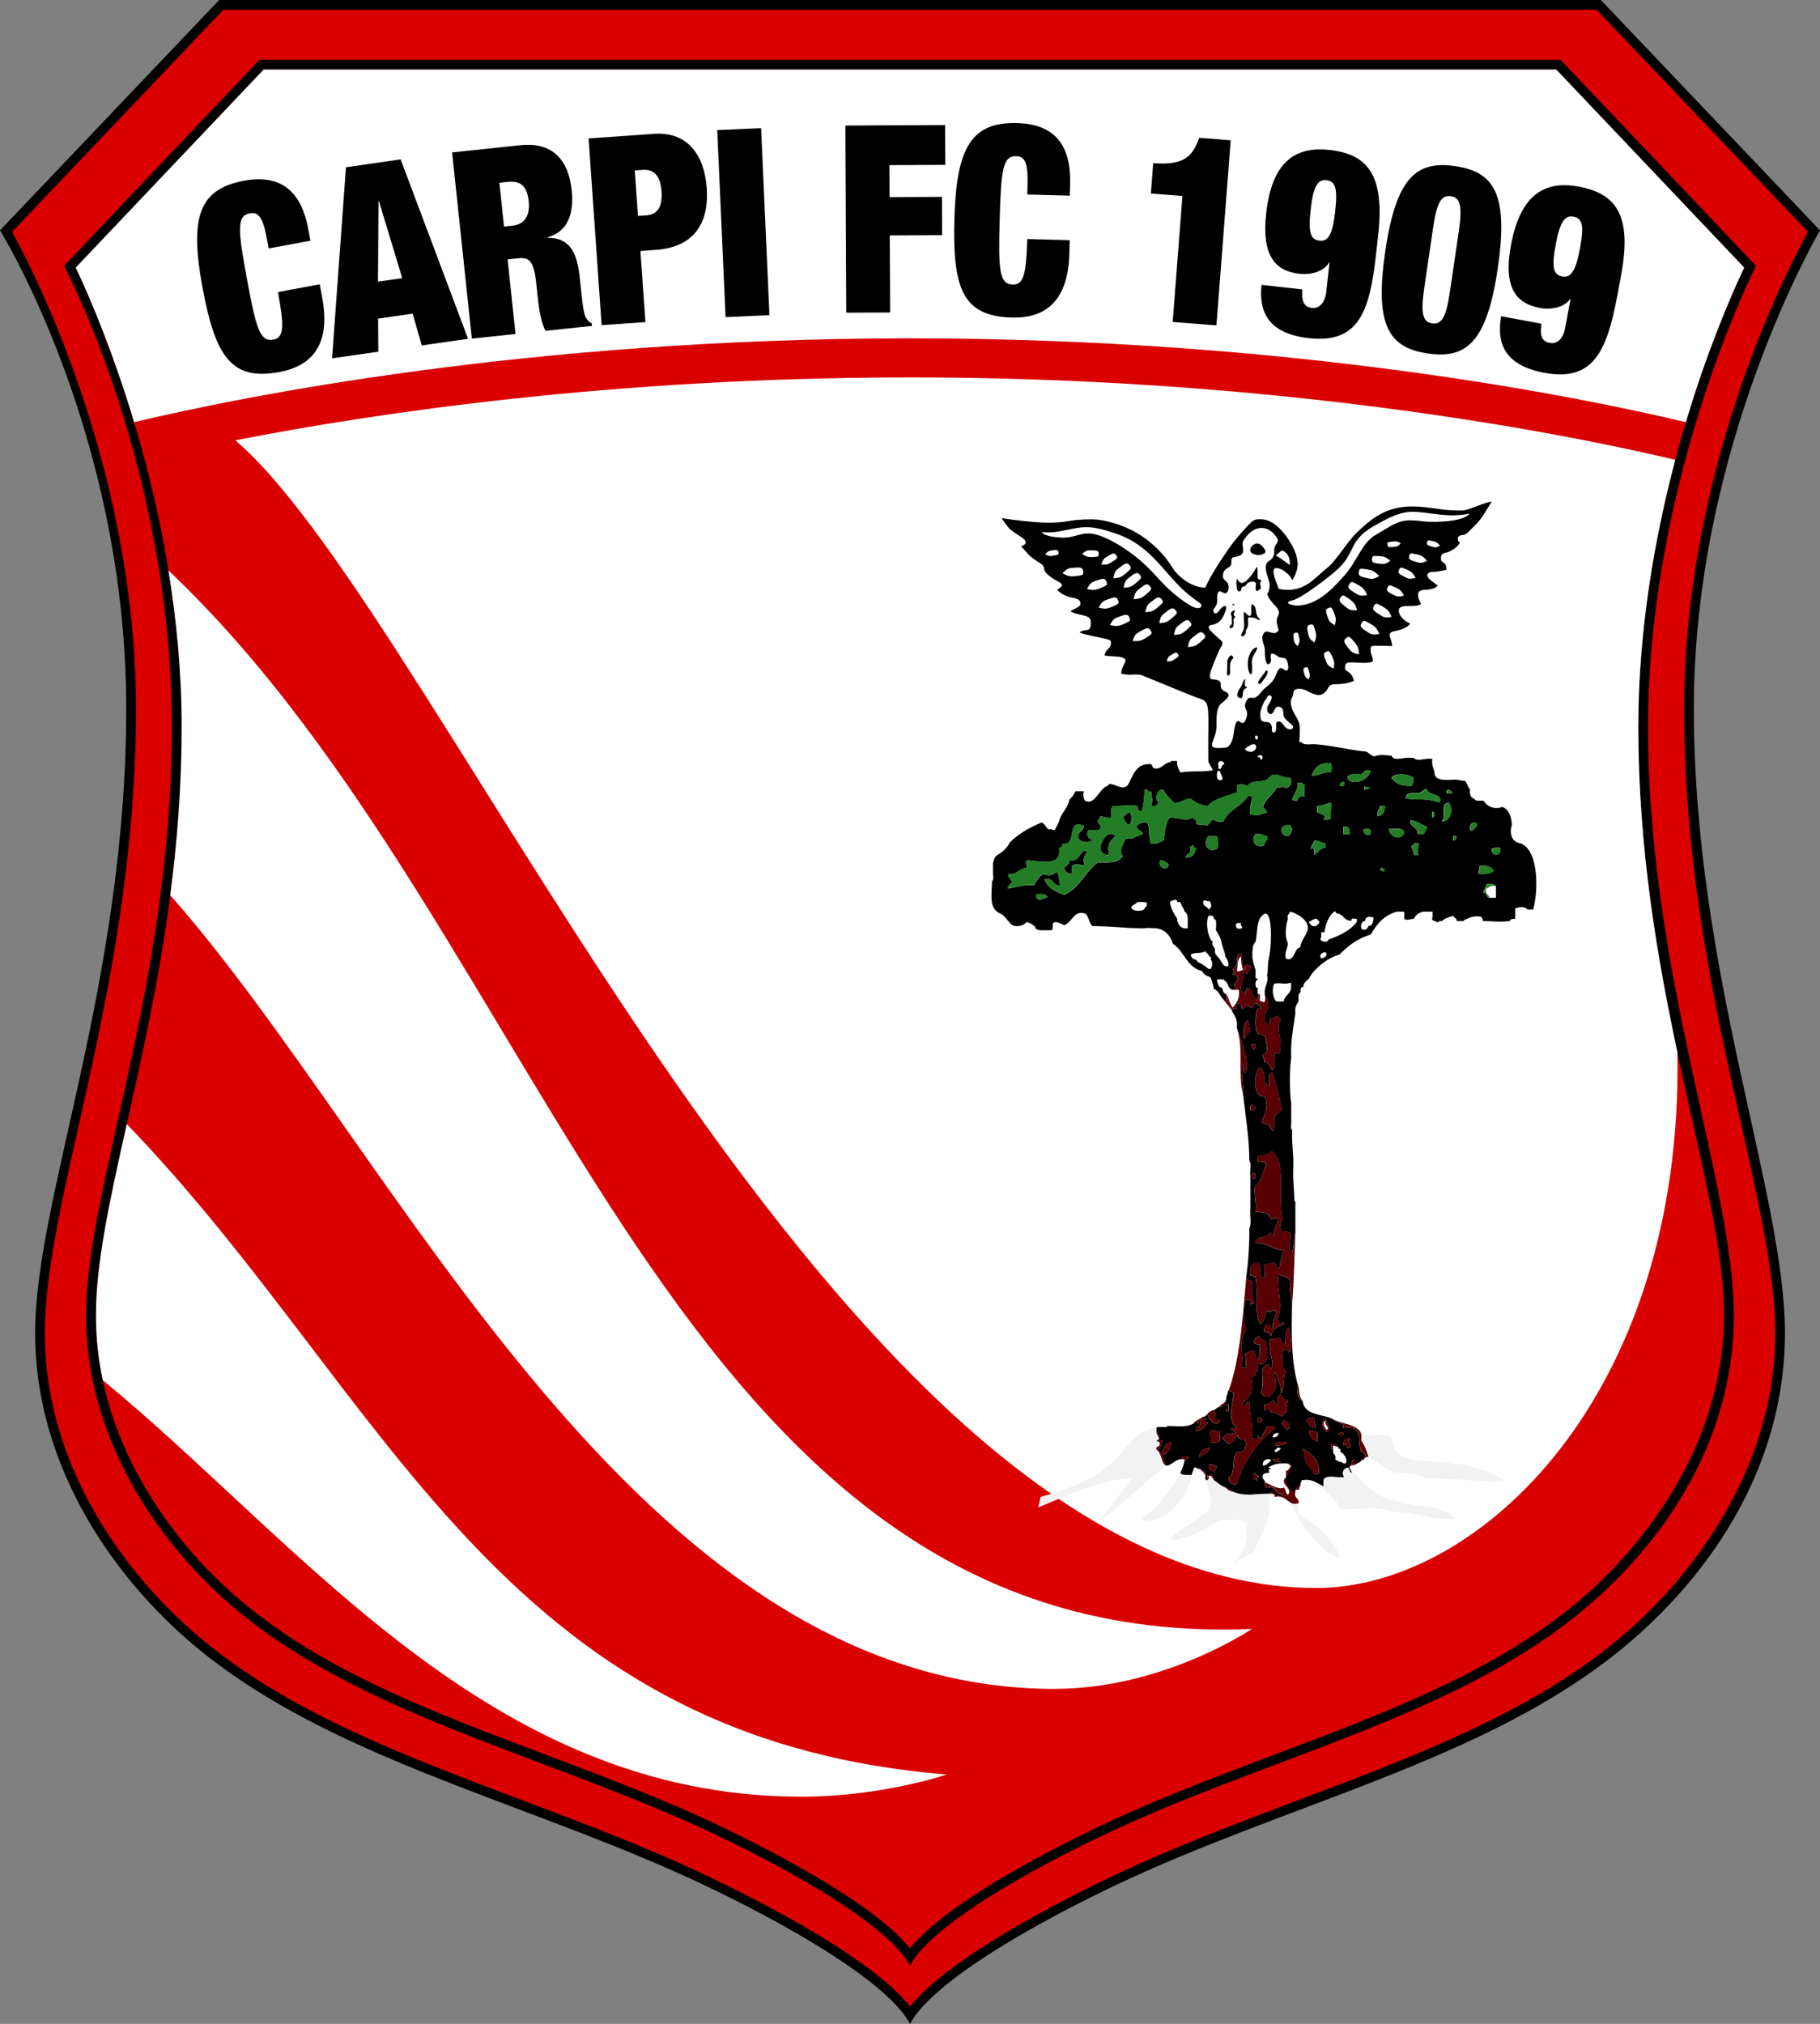 <?xml version="1.0" encoding="UTF-8"?>
<svg id="Layer_2" data-name="Layer 2" xmlns="http://www.w3.org/2000/svg" viewBox="0 0 287.91 320.14">
  <rect x="0" y="0" width="287.91" height="320.14" fill="#808080" stroke="none"/>
  <defs>
    <style>
      .cls-1, .cls-2, .cls-3, .cls-4, .cls-5, .cls-6 {
        stroke-width: 0px;
      }

      .cls-2 {
        fill: #f2f2f2;
      }

      .cls-3 {
        fill: #590004;
      }

      .cls-4 {
        fill: #237d26;
      }

      .cls-5 {
        fill: #da0000;
      }

      .cls-6 {
        fill: #fff;
      }
    </style>
  </defs>
  <g id="Layer_1-2" data-name="Layer 1">
    <g>
      <path class="cls-1" d="m253.24,0l34.67,36.44s-19.96,33.81-19.96,75.6,14.41,76.78,14.41,98.84-12.83,39.57-26.64,50.61c-20.22,16.16-48.59,23.02-74.47,34.52-13.64,6.06-33.32,16.66-37.29,24.12-3.97-7.46-23.65-18.06-37.29-24.12-25.88-11.5-54.25-18.35-74.47-34.52-13.81-11.04-26.64-29.25-26.64-50.61s14.41-55.3,14.41-98.84S0,36.44,0,36.44L34.67,0h218.57"/>
      <path class="cls-5" d="m252.58,1.54H35.33L1.91,36.68c1.47,2.65,5.47,10.26,9.52,21.37,4.6,12.6,10.08,32.19,10.08,54,0,25.6-5.02,47.96-9.05,65.92-2.88,12.83-5.37,23.92-5.37,32.92,0,9.67,2.67,19.23,7.94,28.41,4.51,7.86,10.78,15.12,18.13,21,13.74,10.99,31.11,17.54,49.51,24.48,8.13,3.07,16.54,6.24,24.63,9.84,3.11,1.38,28.91,13.04,36.67,22.77,7.76-9.73,33.56-21.39,36.67-22.77,8.09-3.6,16.5-6.77,24.63-9.84,18.39-6.94,35.76-13.49,49.51-24.48,7.35-5.87,13.62-13.13,18.12-21,5.27-9.18,7.94-18.74,7.94-28.41,0-9-2.49-20.09-5.37-32.92-4.03-17.96-9.05-40.32-9.05-65.92,0-21.81,5.48-41.4,10.07-54,4.05-11.1,8.06-18.72,9.52-21.37L252.58,1.54h0Z"/>
      <path class="cls-1" d="m246.86,9.46l30.92,32.59s-17.07,33.57-17.07,72.92,13.57,72.3,13.57,93.07-12.08,37.26-25.09,47.66c-19.04,15.22-45.76,21.67-70.12,32.5-12.85,5.71-31.38,15.68-35.12,22.71-3.74-7.03-22.27-17-35.12-22.71-24.37-10.83-51.08-17.28-70.13-32.5-13.01-10.4-25.09-27.54-25.09-47.66s13.57-52.08,13.57-93.07S10.13,42.06,10.13,42.06L41.05,9.46h205.81"/>
      <path class="cls-5" d="m246.2,11.01H41.71l-29.73,31.33c1.24,2.59,4.68,10.12,8.15,20.95,3.93,12.25,8.61,31.16,8.61,51.69,0,24.12-4.73,45.17-8.52,62.09-2.71,12.08-5.05,22.51-5.05,30.98,0,9.09,2.51,18.07,7.46,26.7,4.24,7.39,10.13,14.22,17.05,19.75,12.93,10.33,29.28,16.5,46.59,23.04,7.66,2.89,15.58,5.88,23.19,9.26,2.92,1.3,27.08,12.22,34.49,21.38,7.41-9.16,31.57-20.08,34.49-21.38,7.62-3.39,15.54-6.37,23.19-9.26,17.31-6.53,33.66-12.7,46.59-23.04,6.91-5.52,12.8-12.35,17.05-19.75,4.95-8.63,7.46-17.62,7.46-26.7,0-8.47-2.34-18.9-5.05-30.98-3.8-16.92-8.52-37.97-8.52-62.09,0-20.53,4.68-39.44,8.61-51.69,3.47-10.83,6.91-18.35,8.15-20.95l-29.73-31.33h0Z"/>
      <path class="cls-6" d="m149.81,280.69c-71.2-5.73-88.61-60.27-129.75-102.88-2.64,11.76-4.88,21.94-4.88,30.23,0,3.45.36,6.88,1.08,10.28,31.51,25.89,61.05,65.88,110.52,65.88,12.73,0,23.03-3.52,23.03-3.52Z"/>
      <path class="cls-6" d="m166.88,267.14c17.22,0,31.16-9.48,31.16-9.48-92.1,3.94-110.51-109.79-171.39-167.42,1.26,7.71,2.09,16.08,2.09,24.74,0,9.36-.71,18.26-1.81,26.63,35.9,40.56,73.4,125.54,139.94,125.54Z"/>
      <path class="cls-6" d="m236.77,67.15c-22.55-3.72-54.66-7.45-92.82-7.45-46.87,0-84.62,5.62-106.72,9.95,33.08,28.29,95.17,181.54,171,181.54,25.91,0,58.12-30.67,57.12-84.74-3.15-14.83-6.18-32.17-6.18-51.48,0-15.81,2.78-30.65,5.85-42.24-.64-.15-1.31-.31-2.03-.47-6.05-1.39-14.94-3.25-26.21-5.11Z"/>
      <path class="cls-6" d="m266.69,66.78c.37-1.22.73-2.39,1.08-3.5,3.47-10.83,6.91-18.35,8.15-20.95l-29.73-31.33H41.71l-29.73,31.33c1.24,2.59,4.68,10.12,8.15,20.95.36,1.11.72,2.28,1.08,3.5,16.91-4.02,62.31-13.25,122.74-13.26,60.42,0,105.82,9.23,122.74,13.26Z"/>
      <path class="cls-1" d="m42.2,37.67c-.61-3.3-1.35-4.18-2.67-3.93-2.09.39-1.92,2.55-.46,10.42,1.46,7.87,2.07,9.95,4.17,9.56,1.69-.31,1.75-2.01.73-7.52l6.61-1.23.4,2.16c1.51,8.16-2.42,10.91-6.78,11.72-7.67,1.42-10.15-2.54-12.17-13.39-2.07-11.13-.53-15.55,6.55-16.87,6.17-1.14,9.14,2.02,10.19,7.64l.34,1.84-6.61,1.23-.3-1.63Z"/>
      <path class="cls-1" d="m54.73,26.46l8.65-1.25,10.66,28.38-7.32,1.05-1.44-5.03-5.47.79.04,5.23-7.32,1.05,2.2-30.24Zm5.22,5.37h-.07s-.09,12.72-.09,12.72l3.84-.55-3.68-12.17Z"/>
      <path class="cls-1" d="m71.52,24.11l10.8-1.14c5.27-.56,7.62,2.53,8.11,7.07.41,3.92-.69,6.62-3.79,7.49v.08c3.38-.02,4.64,2.22,5.05,6.14l.27,2.52c.16,1.53.37,3.51.77,4.05.22.31.4.62.88.82l.04.41-7.35.78c-.83-1.5-1.13-4.3-1.26-5.54l-.21-1.98c-.35-3.34-1.04-4.14-2.71-3.97l-1.82.19,1.25,11.8-6.91.73-3.12-29.45Zm8.22,11.73l1.37-.15c1.97-.21,2.75-1.71,2.53-3.81-.25-2.39-1.22-3.33-3.3-3.11l-1.34.14.73,6.93Z"/>
      <path class="cls-1" d="m93.1,21.9l10.39-.73c5.29-.37,7.95,3.4,8.31,8.57.42,6.04-2.45,9.4-8.07,9.79l-2.42.17.79,11.25-6.93.48-2.06-29.54Zm7.82,12.26l1.3-.09c1.75-.12,2.6-1.3,2.43-3.79-.17-2.44-1.18-3.53-2.93-3.41l-1.3.09.5,7.2Z"/>
      <path class="cls-1" d="m113.46,20.58l6.94-.31,1.32,29.58-6.94.31-1.32-29.58Z"/>
      <path class="cls-1" d="m133.72,19.86l15.79-.08.03,6.3-8.85.04.03,5.06,8.29-.04.03,6.06-8.29.04.06,12.19-6.94.03-.14-29.61Z"/>
      <path class="cls-1" d="m162.55,29.11c.09-3.36-.44-4.37-1.78-4.41-2.13-.06-2.41,2.09-2.63,10.09-.22,8-.05,10.16,2.07,10.22,1.72.05,2.13-1.6,2.29-7.2l6.72.18-.06,2.2c-.23,8.29-4.65,10.16-9.09,10.04-7.8-.21-9.4-4.61-9.09-15.64.31-11.32,2.74-15.32,9.94-15.12,6.27.17,8.52,3.89,8.36,9.61l-.05,1.87-6.72-.18.04-1.66Z"/>
      <path class="cls-1" d="m185.51,50.93l1.54-19.93-4.99-.39.37-4.8c4.25.29,6.11-.52,7.27-4.01l4.99.39-2.26,29.28-6.92-.54Z"/>
      <path class="cls-1" d="m206.01,45.78c-.07.99,0,1.71.28,2.2.25.44.68.66,1.31.73,1,.11,1.99-.7,2.2-2.51l.52-4.66h-.07c-.74,1.29-2.66,1.99-4.67,1.77-3.75-.42-6.04-2.72-5.28-9.56.88-7.92,4.38-10.66,10.02-10.03,6.01.67,8.76,3.94,7.7,13.46l-.36,3.22c-1,8.99-2.79,13.96-10.62,13.09-6.79-.76-7.87-4.55-7.48-8.43l6.46.72Zm2.74-7.71c1.3.14,2.04-.82,2.46-4.57.42-3.75.05-4.84-1.4-5-1.3-.14-2.04.82-2.46,4.57-.42,3.75-.05,4.84,1.4,5Z"/>
      <path class="cls-1" d="m230.21,26.28c6.13.9,8.45,4.38,6.73,16.12-1.72,11.74-4.95,14.41-11.08,13.51-6.13-.9-8.45-4.38-6.73-16.12,1.72-11.74,4.95-14.41,11.08-13.51Zm-4.91,19.32c-.61,4.14-.18,5.34,1.26,5.55,1.44.21,2.19-.81,2.8-4.96l1.41-9.6c.61-4.14.18-5.34-1.26-5.55-1.44-.21-2.19.81-2.8,4.95l-1.41,9.6Z"/>
      <path class="cls-1" d="m243.85,51.21c-.15.99-.13,1.71.12,2.22.22.46.63.71,1.25.82.99.18,2.04-.55,2.37-2.34l.86-4.61h-.07c-.84,1.22-2.8,1.78-4.79,1.41-3.71-.69-5.83-3.15-4.57-9.92,1.46-7.83,5.15-10.31,10.73-9.27,5.95,1.11,8.45,4.57,6.7,13.99l-.59,3.18c-1.66,8.89-3.81,13.72-11.55,12.28-6.72-1.25-7.51-5.11-6.84-8.95l6.38,1.19Zm3.29-7.49c1.29.24,2.1-.66,2.79-4.37.69-3.71.4-4.82-1.03-5.08-1.28-.24-2.1.66-2.79,4.37-.69,3.71-.4,4.82,1.03,5.09Z"/>
      <path class="cls-1" d="m169.53,138.23v-1.16c.39-.64,1.45-.18,2.15-.17-.62-.94,0-1.51.33-2.31-1.21-.35-1.08,1.83-2.81,1.49-.02.64-.49.84-.83,1.16-.02.73.54.89,1.16.99Z"/>
      <path class="cls-1" d="m178.46,130.46c.66-.07.6-1.51.33-1.98-.58.09-.77.55-1.16.83.3.36.44.88.83,1.16Z"/>
      <g>
        <path class="cls-1" d="m198.82,87.78c.36.04.65.05,1.18-.25.34-.19.16-.5-.05-.8-.26-.37-.63-.74-1.02-.76-.65-.04-1.19.63-1.15,1.11.03.39.51.63,1.04.69Z"/>
        <path class="cls-1" d="m198.47,102.52c-.54.23-1.05,1.42-1.07,2.22-.01.5.03.93.1,1.26.16.74.57.98.57.02,0-.31,0-.7-.02-.84-.13-1,.29-1.55.55-2.02.53-.93.22-.79-.12-.65Z"/>
        <path class="cls-1" d="m197.52,97.66c.73-.01.99.05,1.52.38.35.22.23-.22.08-.3-.33-.17-.47-1.19-.47-1.31-.05-.69-.68-.98-.7-.75-.03.43-.02.88-.01,1.29,0,.27-.04.44-.29.44-.38,0-.9-1.1-.91-.27,0,.44.06,1.28.06,1.6,0,1-.15.95-.4,1.52-.1.23,0,.51.19.4.17-.11.48-.18.49-.8,0-.33.32-.35.37-1.17.01-.21-.09-1.03.08-1.04Z"/>
        <path class="cls-1" d="m197.04,108.57c-.36-.18.12-1.27-.11-1.14-.23.13-.45.92-.59,1.15-.15.24-.44.63-.52.89-.18.57-.14.87.46.96.39.06.31-.89.36-1,.05-.13.19-.41.25-.47.1-.1.69-.12.15-.39Z"/>
        <path class="cls-1" d="m196.23,93.52c.17-.07.03-.72.52-.75.28-.02.46-.42.57-.5.42-.34,1.41-.44,1.36.14-.05.6-.24,1.59.69.75.3-.27-.23-.78.04-1.08.45-.5-.43-.22-.46-.69-.04-.65.03-1.16-.08-1.67-.04-.2-.25.32-.54.75-.46.68-1.18,1.6-1.78,1.73-.54.12-.79-.68-.87-.6-.18.18-.06,1.28,0,1.56.09.42.36.43.54.36Z"/>
        <path class="cls-1" d="m195.08,99.12c.11-.28.07-.66.07-.96,0-.24-.01-.35.19-.47.24-.13-.18-.18-.18-.54,0-.11.14-.25.17-.4.03-.16-.07-.32-.38-.06-.48.39-.1.58-.1.95,0,.28,0,.42.02.72.04.68-.16.36-.27.57-.3.54.33.59.48.19Z"/>
        <path class="cls-1" d="m194.57,106.52c.05-.28-.02-.68,0-.96.03-.46.02-.73.21-1.07.1-.17.29-.28.31-.52.01-.13-.27-.31-.37-.3-.23.02-.58.73-.58.93v1.12c0,.25-.05.56-.05.79,0,.49.39.47.48.01Z"/>
        <path class="cls-1" d="m195.09,95.74c.05,0,.15.01.16-.04,0-.01.02-.02.01-.03,0-.12-.13-.1-.18-.12-.05,0-.11-.02-.11.04h0c0,.15-.02.15.11.15Z"/>
        <path class="cls-1" d="m199.13,108.16c.29.22.67-.53.74-.62.12-.15.4-.51.47-.65.46-.91,0-.98-.17-.68-.19.34-.56.75-.69.95-.24.37-.67.76-.35,1Z"/>
        <path class="cls-1" d="m240.65,133.43c-1.41-.19-1.95-1.36-1.49-2.98-.08-1.35-.46-2.4-1.49-2.81-1.33.49-2.5-.13-2.98-.99-.59-.01-1.35.13-1.49-.33-.59-.12-.72-.71-.66-1.49-.4-.31-.4-1.03-.83-1.32-.71-.01-1.16-.28-1.99-.16-1.43.05-2.86.11-2.81-1.32-.2-.57-.45-1.1-.33-1.98-1.19-.2-2.28.52-2.98-.17h-.5c-1.12-.15-2.48.63-2.98-.33-.96-.1-1.56-.22-2.48,0-.42.35-1.07-.47-1.49-.66-2.79-.25-5.13-.93-7.94-1.16-.8-.08-2,.23-2.31-.33h-.38c.09-.59.1-1.37.1-2.29,0-1.52-1.36-2.26-1.42-4.02-.02-.64.36-.76.41-1.55.05-.73,1.25-.7,1.96-.35.95.47,1.93,1.06,2.72.55,1.21-.79.46-1.51,2.05-1.51,1.01,0,1.91-.15,2.82-.51-.12-.84-.63-1.28-.77-1.37-.42-.28-.66-.31-.62-.86.04-.54.22-.7.88-.7,1.29,0,2.83.22,3.52-.16.05-.67-.26-.94-.32-1.5-.08-.84-.08-1.02.78-.99.84.03,1.79-.01,2.6.06,0-1.31-1.23-2.1.61-2.42.76-.13,1.87-.53,2.23-1.14-1.4-.63-1.81-1.52-1.79-2.12.01-.4.43-.56.63-.6.65-.13,2.41.1,2.9-.39-.24-.54-.53-.87-.48-1.51.04-.4.28-.67.89-.7.93-.05,1.79-.17,2.23-.7-.78-.6-1.32-.9-1.53-1.26-.38-.69.22-.89.72-.89.62,0,1.5-.2,2.12-.31.11-.34,0-.83-.32-1.1-.28-.24-.49-.11-.49-.8,0-.91.67-.68,1.4-1.05.99-.51,1.5-1.05,1.6-1.46-.26,0-.32-.15-.32-.64,0-.24.24-.44.63-.46.8-.04,1.17-.7,1.41-.9,1.76-1.54,2.31-2.85,3.29-4.4-.79,0-3.63,1.35-4.53,1.39-3.05.13-5.24-.63-8-.63-3.86,0-6.11,1.57-8.71,4.05-1.71,1.63-3.24,4.48-4.9,5.78-1.98,1.55-3.57,4-7.53,3.22-.15-.57-1.5-3.3-.41-3.3s2.39,1.3,2.54,1.95c.75-1.33,1.21-2.39.51-4.35-.67-1.9-2.86-5.05-5.04-5.29-1.52-.16-1.68.16-2.42.91-.86.88-2.27,2.52-2.95,3.5-1.41,2.02-3.11,4.62-3.85,6.37-2.26-.01-4.42-1.83-5.29-3.29-.98-1.65-2.96-3.86-5.62-5.4-2.28-1.32-5.21-2.11-6.94-2.11-3.79,0-3.48.46-6.58.53-1.92.04-5.5-.35-7.78-.72,0,.06,1.08,1.56,1.27,1.71.54.43,1.11.84,1.59,1.13.25.16.77.46.9.79.18.47-.28.69-.72.81.16.13.89.98,1.16,1.27.55.58,1.21.99,1.8,1.36,1.12.7.45.99.97,1.54,1.63,1.74,3.71,1.56,1.79,2.72,1.7,1.73,3.38.93,3.67,1.96.2.71-.42.75-1.57,1.43,1.05.71,3.14.5,3.22,1.5.18,2.24-1,1.05-1.74,1.88,1.8.7,4.87.88,4.94,1.42.15,1.18-.77.97-1.01,2.18.86.34,3.92-.14,3.21,1.21-.26.49-.51.88-.59,1.68,1.44.38,2-.02,3.19.23,2.33.91,7.74,3.23,9.4,3.78,1.24.41,1.27,1.07,1.2,5.75-.02,1.55.01,3.11.01,4.18l.73,1.36c-1.84.31-3.05.02-5.18.34-.22-.56-.56-.99-.5-1.82h-.99v.16c-1.02.06-1.57,1.32-2.65.99-.43-.13-.09-.75-.83-.66-2.16.05-2.49,1.92-3.31,3.31-.83.98-1.98-.24-2.98-.16-.07.15-.15.3-.33.33-1.26.49-1.97,3.14-3.47,2.31-.27-.43-.35-1.04-.16-1.49h-1.32c-.27.5-.58.96-.99,1.32-.22,1.27-1.07,1.91-1.49,2.98-.16.72-.54,1.22-.83,1.82-.24.01-.47.03-.5-.16-.85.44-.83-.91-1.65-.99-1.9.8-3.62,1.78-4.96,3.14-.44.88-1.13,1.52-1.98,1.98-.56.43-.77,1.21-.66,2.31-.1.56.21,1.54-.16,1.82-.1,2.41-.46,4.4,1.32,5.13.74.36,1.1,1.11,1.65,1.65.7.63,2.09.3,2.48-.33.42.19.94.27,1.16.66h.17c.04.9,1.26.61,2.15.66h.5c.19-.2.19-.59.17-.99.29-.7,1.34.03,1.82.17,1.29-.44,1.48-2.41,3.31-1.82.62.43.57,1.53,1.16,1.98,2.79,0,4.84.31,7.28.33.66.1,1.83-.14,1.98,0,2.11-.12,2.95,1.02,3.47,2.48,1.81,1.16,2.18,3.78,4.63,4.3.17.6.78.77,1.32.99.19.58.41,1.14.5,1.82.68.25.93.94,1.32,1.49.29.05.65.87.99.33-.6.16-.23-.65-.33-.99-.51-.04-.52-.59-.66-.99-.62-.04-.64-.68-.83-1.16.02-.37.7-.07.99-.17.14-.03.16.06.16.17.59.18.55.99.99,1.32.29-.09.97.2.99-.17-.95-.34.32-1.03.16-1.65-.13-.33-.58-.59-.83-.33-.02-.3.16-.39.5-.33-.75-.65-.11-.68.17-1.49.22-.64-.13-1.99.83-1.49-.12,1.11.3,1.69.5,2.48-.05-.38.03-.63.17-.83.31-.04.37.19.66.17.19.69-.35.64-.33,1.16-.53.1-.51-.31-.83,0,.43,1.44-1.25,2.44.33,3.31-.08-.72.51-.35.17-.99,1.11.05.82,1.49,1.65,1.82.29-.15.43-.58.17-.83v-.99h-.17c-.29-.31-.21-1.19.17-1.32v-.17c-.56.17-.26-.51-.33-.83v-.5c-.18-.65-.43-1.22-.5-1.98v-.83c.09-.97.03-1.07.5-1.65.26-1.17.18-2.69.66-3.64,2.15-3.25,1.93,4.23,1.49,5.95v.16c-.29.83-.14,2.35-.33,2.81.35,1.33-.59,1.66-.33,3.31.69.78.63,2.33-.16,2.98.23.54.01,1.53.83,1.49.33-.12-.04-.92.33-.99.26.47.62-.36.99-.33.09.24.26.4.5.5-.92,1.75.39,3.17-.17,5.29-.1.29-.79-.01-.83.33-.14.79.33,2.21-.33,2.48-.41-.47-.37-1.39-1.32-1.32.13-.57-.25-.63-.17-1.16,1.18-.44.4-1.92.33-2.98-.37-.13-.64-.35-1.16-.33-.53-1.03-.37-2.89,0-3.97.31-.04.37.19.66.17-.37-.35-.35-1.08-1.16-.99-.31.03-.1.56-.33.66-.5,0-.64-.35-.99-.5.04.54-.51.48-.66.83-.03-.57-.14-1.07-.83-.99v.83c-.24.09-.86-.19-.83.17.35.86,1.05,1.37.83,2.81.75,2.22,1.99,5,1.49,7.11-.87.21-.21-1.12-.66-1.32-.09,2.12.22,2.85.17,4.79.4,3.3,1.01,7.24.99,10.42.38.5.06,1.71.17,2.48v5.29c-.11.94.22,2.31-.17,2.98.04,2.14-.14,5.47-.5,7.77.06.49.72.38.99.66-.05,1.17-.05,2.48.33,3.47h-.33c-.17,0-.2.13-.33.17-.16-.31.49-.55,0-.66-.29.01-.52-.04-.66-.17-.43,1.09-.59,3.74,0,4.8-1.4,2-.17,4.13-.83,6.12.33-.4.71.28.83-.33-.08-.92-.03-1.43-.17-1.98.46-.21.84-.48,1.49-.5.15.57.16,1.27.66,1.49.13-.43.2-1.45.17-2.48-.51.12-.6-.17-.99-.17.16-.56.38-1.05.99-1.16-.5.33.85.81.66.5.89,1.46.92,4.68-1.16,3.8.26.24.15.85.17,1.32-.5-.17-.29.37-.33.66-.37.19-.49-.09-.66.5.48,2.35-.71,3.04-1.49,4.13.82.27.53-.58,1.16-.5-.03,1.96.69,3.72.33,5.79.57-.13.64.25,1.16.17,0-.21-.21-.23-.16-.5.45-.12.33.33.66.33.07-.89.77-1.18.66-1.82.71,0,.99-.24,1.49.16-2.84,2.21-5.13,5.36-6.12,8.93-.8.03-1.21-.33-1.32-.99,1.29-.77.45-3.29,1.32-4.13,1.45.29,1.54-1.08,1.32-1.98-.73.06-1.12-.2-1.32-.66-.19.51-.39,1.03-1.16,1.32-.59-.07-.72-.6-1.16-.83.5-.49.96-1.05,1.65-.5-.42-.76.42-.13.5-.33-.02-.48-.71-.29-.66-.83.24-.09.86.19.83-.16-1.63-.77-.55-3.99-.5-5.29-.16-.28-.52-.36-.83-.49-.15.29-.06.82-.33.99.05.38-.03.63-.17.83.05.48-.04.57-.33.33.05.44-.23.54-.66.5-.43.07-.5.49-.99.5.58.36.41.71.33,1.49.38-.05.64.03.83.17-.66,1.34-1.96-.57-1.98-.99-.33,0-.21.45-.66.33,0,.31.13.35.33.16-.18.62.41.47.33.99-.53.47-.92,1.06-1.82,1.16.03-.25-.06-.61.16-.66.05.39.33-.3.5-.33-.21-.41.37-.8,0-.83-.65.05.12.51-.33.66.04-.72-.59-.02-.83,0-1.06.61-2.64.35-3.97.33-.28.44-1.53-.09-1.82.33v.66h.16c.34.38.29,1.26.33,1.49.33.05.33-.22.5-.33-.08.8-.36,1.4-.83,1.82.4-.07.36.3.83.17.19-.8.58-1.41,1.32-1.65.18.81-.34,1.86-1.49,2.15.53.3.27,1.39.83,1.65.95-.14,1.57-1.16,2.31-.99.09-.13.17-.27.17-.5.44,0,.97-.09.99.33-.45-.12-.33.33-.66.33-.09.8-.38,1.39-.66,1.98.22.49,1.14.29,1.82.33.03-.47.3-.69.33-1.16.47-.14.43.23.83.17.52-.08.38.51.99.33-.22.41.37.8,0,.83v.5c.5.17.29-.37.33-.66.29.01.51-.04.66-.16.1.35.41.47.33.99.62.37,1.08.9,1.82,1.16.48.13.95.26,1.16.66,1.97.8,3.28.35,5.79.33.11-.22.35-.31.66-.33.16.42,1.19,1.08,1.49.33-1.58.11-.65-1.4-2.65-.99.07-.4-.3-.36-.17-.83.02-.51-.52-.47-.33-1.16.15-.29.52-.36.99-.33.04-.29-.17-.83.33-.66-.03-.19-.3-.14-.5-.17.57-.44,1.55-.82,3.14-.66,1.29,0-.21,1.48-.33,2.31h-.16c.32.87.76,2.39,1.65,2.15v-.17c.11-.5.65-.56.83-.99-.02-.3.2-.35.17-.66,1.8-.31,2.46.51,3.47.99v-.99c.31-.96,2.24-.3,3.31-.5-.5-.52-.23-1.33.5-1.49.36.13.21.78.66.83.05-.27-.16-.28-.16-.5-.03-.13-.17-.16-.17-.33-.06-.28.13-.31.33-.33-.03-.48.04-.84.33-.99.26.12-.04.81.5.66.22-.17.62-.16.66-.5.28-.27.67-.43.66-.99-2.05-.49.6-4.94-3.47-4.13.2-1-1.22-.85-1.82-1.49-1.75-.73-4.39-.57-4.63-2.81-.9-.31-.86-1.57-.83-2.81-1-3.7-.93-8.33-.83-12.73-.12-1.33-.56-2.49-.16-3.47-.54-.46-1.23-.75-1.99-.99-.4,2.28.97,5.19-.33,7.27.61-.12.29.71.66.83,0-.24.46-.83.66-.33-.96.59-1.9.5-2.15,1.98-.24-.36-.44-.77-1.16-.66.14-.58,0-.63.33-1.16.73-.17.54.56,1.16.5-.29-.68.33-1.72.5-2.48-.22-.06-.26-.29-.5-.33-.32.34-.67.38-1.16.17-.05.94-.34,1.65-.83,2.15-1.13-1.7-.3-5.02-.83-7.61-.47.14-.43-.23-.83-.16-.2-1.31.31-1.89,1.32-1.99.4.87.26,1.54.5,2.32h.5c.03-1.03-.19-1.28,0-2.15.67.11.95-.16,1.49-.17.44.11.18.92.83.83.08-1.19.69-2.27.5-2.98-.96.44-2.53-1.16-4.3-.99.09-1.23,1.94-.71,2.32-1.65.28.1.27.5.5.66.11-1.1.56-1.87.83-2.81-.36-.37-.56.14-1.16,0-.4-1.17-1.39-.95-2.48-1.16.17-.83-.14-2.61-.16-3.8.96-.92,1.42-2.33,1.82-3.8-.27-.28-.69-.41-1.32-.33v-.83c.84-.15,1.79-.2,2.15-.83,2.53,1.71.94,7.09,1.82,10.91-.65.49-.46,1.45,0,1.99.42-.49.55-.11,1.16,0,.26,1.26-.6,2.69.33,3.14.24-1.03.29-2.25.5-3.31v-4.79h-.16c0-1.81-.28-3.36-.17-5.29.1-2.14-.29-3.79-.17-5.95-.38-.28-.06-1.26-.16-1.82v-2.48c-.28-1.99-.28-5.13,0-7.11-.12-2.71.36-4.82.66-7.11-.12-.89.17-1.37.5-1.82v-.17c-.01-.56-.05-1.15.33-1.32-.03-.47-.02-.9.5-.83-.26-.42.46-1,.83-1.32.1-.34.35-.53.5-.83,1.12-1.31,2.46-2.39,4.3-2.98.14.03.16-.06.17-.16,1.33-1.26,2.75-2.43,4.8-2.98.92-1.67,2.11-3.07,4.14-3.64h.99c.37.07.07.81.17,1.16.56.3.79-.02,1.49,0,.29-.59.78-.98,1.49-1.16h1.49v.83c-.3.79.46.53.66.83.4.07.36-.3.83-.16.42-.46,1.13-.63,1.82-.83.05.39.58.31.5.83h1.16v-.17c.72-.23,1.38-.79,2.81-.5-.02.3.2.35.17.66,1.91.02,2.46.21,4.3,0v-.17c.19-.14.44-.22.83-.16v-1.65c.71-.27,1.43-.39,1.99.17h.83c.85-2.77.92-9.18-1.82-10.42Zm-73.71-45.59c-.94.2-1,.1-1.6-.14.41-.52.61-.57.99-.63.82-.13,1.03-.11,1.1.24.08.39.02.43-.49.54Zm-2.13-3.69c2.69.34,4.68-.8,7.21-.76,1.37.02,2.94.49,4.46,1,5.89,1.96,7.75,6.67,11.73,9.81.54.42.94.75,1.53,1.14.7.47.19,1.39-1.44.44-1.55-.92-3.12-2.23-4.51-3.68-.7-.73-2.09-2.43-4.14-4.05-2.4-1.9-5.55-3.68-7.45-3.67-1.48,0-2.41.66-3.87.66-1.33,0-2.96-.2-3.53-.85Zm23.16,15.27c-1.1.99-1.26.9-2.25,1.03.15-1,.38-1.24.84-1.61,1-.8,1.29-.93,1.65-.53.41.46.36.56-.25,1.1Zm-10.99-9.54c1-.8,1.29-.93,1.65-.53.41.46.36.56-.25,1.1-1.1.99-1.26.9-2.25,1.04.14-1,.38-1.24.84-1.61Zm-2.75-.58c.23-.82.45-.99.88-1.25.92-.56,1.17-.64,1.44-.26.29.42.24.5-.32.89-1.02.71-1.15.62-1.99.62Zm4.36,2.09c1-.8,1.29-.93,1.66-.53.41.46.36.56-.25,1.1-1.1.99-1.26.9-2.25,1.03.14-1,.38-1.24.84-1.61Zm1.59,1.8c1-.8,1.29-.93,1.66-.53.41.46.36.56-.25,1.1-1.1.99-1.26.9-2.25,1.04.15-1,.38-1.24.84-1.61Zm1.86,2.06c1-.8,1.29-.93,1.65-.53.41.46.36.56-.25,1.1-1.1.99-1.26.9-2.25,1.03.15-1,.38-1.24.85-1.61Zm-8.94-7.15c-1.17.07-1.23-.07-1.91-.48.59-.55.85-.58,1.32-.58,1.02,0,1.26.06,1.29.5.03.49-.06.52-.7.56Zm-2.57,2.98c-1.46.21-1.55.04-2.45-.4.68-.75,1-.81,1.6-.86,1.28-.11,1.59-.06,1.67.49.09.61-.02.66-.82.78Zm1.42,2.1c.45-.91.74-1.06,1.3-1.27,1.2-.45,1.52-.49,1.74.01.25.56.16.64-.58.97-1.35.6-1.48.46-2.46.28Zm1.85,2.95c.45-.91.74-1.06,1.3-1.27,1.2-.45,1.52-.49,1.74.01.25.56.16.64-.58.97-1.35.6-1.48.46-2.46.28Zm4.25,2.46c-1.35.6-1.48.46-2.46.28.45-.91.74-1.06,1.3-1.27,1.2-.45,1.52-.49,1.74.01.25.56.16.64-.58.97Zm3.51,2.13c-1.24.81-1.39.69-2.39.67.3-.97.57-1.16,1.09-1.46,1.12-.63,1.42-.72,1.72-.26.33.51.26.61-.42,1.05Zm2.68-3.74c1-.8,1.29-.93,1.66-.53.41.46.36.56-.25,1.1-1.1.99-1.26.9-2.25,1.03.14-1,.38-1.24.84-1.61Zm1.84,7.12c-.77.57-.87.5-1.52.52.16-.64.32-.77.65-.98.7-.45.89-.52,1.1-.23.24.32.19.38-.23.7Zm4.08-2.77c-1.1.99-1.26.9-2.25,1.03.15-1,.38-1.23.84-1.61,1-.8,1.29-.93,1.65-.53.41.46.36.56-.25,1.1Zm4.03,121.38c-.02-.41-.32-.52.17-.66v1.16h-.5c-.05-.32.22-.33.33-.5Zm-4.47,7.77c.04-1.01.77-1.33,1.65-1.49-.18.87-1.1,1-1.65,1.49Zm2.32,2.48v-.33c-.69.13-.85-.25-.83-.83.38-.37.94.03,1.32.16-.16.33-.32.67-.5.99Zm.99-5.12c-.27.34-.83.38-1.49.33.07-1.06-.23-1.45,0-1.98.6.09.99.4,1.49.17.02.82-.16.81,0,1.49Zm5.62,6.12c.18.04.4.27.17.33-.07-.21-.21-.34-.5-.33.09-.29-.2-.97.17-.99.46.7,1.05.39.16.99Zm15.05-6.28c-.85.14-.08.6,0,1.16-.21.01-.23.21-.5.17-.34-.76-.02-.83-.66-.33-.21-.82.61-1.47,1.16-.99Zm-1.16-.83c-.21.23-.81.26-.83-.16.38-.05.71-.35.83.16Zm-1.98,1.66c.31.07,1-.23.83.33.54-.2.13.54.66.33v.5c.57.21,1.19,1.23.83,1.82-.19-.03-.47.03-.5-.16-.49-.06-.84-.26-1.16-.5.24-.8-.41-.69-.33-1.32v-.33c-.5.17-.29-.37-.33-.66Zm-.83-4.14c.01.83,1.18,1.76.17,2.15-.71-.37-1.15-1.78-.17-2.15Zm-1.32,2.32v1.32c-.82-.13-1.68-1.38-1.16-1.82.26.29.99.11,1.16.5Zm-.5-2.32c-.13.68.25.85.17,1.49-.8-.08-1.11-.65-1.49-1.16.35-.35.79-.6,1.32-.33Zm.66,8.76h-.66c-.21-.78-.97-1.03-1.32-1.82-.3-.67.02-1.66-.66-2.15,1.53.57,2.99,2.07,2.65,3.97Zm-9.59-8.1v-.83c.42.02.64.24.66.66-.22.05-.31.24-.66.17Zm1.98-1.65c.31-.38-.47-.57-.99-.33v-.83c.6.11.81-.3,1.32-.66.56-.12.27.61.66.66.57-.29-.24-1.46.66-1.65.26.64.68,1.02,1.07.86-.11.08.12.22.09.46-.2.03-.47-.03-.5.17.51,0,.2.49.33,1.16-.37.18-.45.66-.83.83-.59-.38-1.2-.75-1.82-.66Zm1.32,3.31c-.12.43-.36.74-.99.66.12-.43.36-.74.99-.66Zm-2.48,5.13c-.22-.83.79-1.29,1.32-.83-.41.31-.64.79-1.32.83Zm1.49-.99c.41.02.8.02.99-.17-.19.52.26.4.33.66-.55-.05-1.04-.17-1.32-.5Zm.33-1.49c.2-.02.39-.05.33-.33.25.03.61-.06.66.17-.23.08-.89,1-.99.17Zm0-.66c.19-.03.18-.26.16-.5.76.21,1.71-.41,1.82.17-.59.08-1.69.5-1.98.33Zm1.98-2.48c-.31-.57-1.17-.8-.5-1.49.61.11.87.57.99,1.16-.24.04-.28.27-.5.33Zm-2.48-9.75c.59-1.02-.71-3.05-.17-4.63.66.11.94-.16,1.49-.17.36.25.26.95.83.99.25-.81-.17-2.1.66-2.65.17,1.05.71,3.1,0,3.97-.03-.73-1.03-.48-1.16,0,.38,1.4-.33,2.12.66,2.98-.56.88-.05,2.82-.83,3.47.24-1.04-.44-2.04-.83-3.31-.23.04-.19.36-.33.5,1.32,1.58-.76,4.62-1.98,2.64.86-1.67-.62-3.91,1.16-4.46.34.04.04.73.5.66Zm5.29-92.26c-.17.75-.1.98,0,1.82-.68-.08-1.21,0-1.16.66-.38.05-.64-.03-.83-.17.2-.89,1.11-1.82.83-2.65.6-.11.88.11,1.16.33Zm-1.98,6.78c-.41,3.12-3.46-.46-.33-.5,0,.28.13.42.33.5Zm-11.08-7.61c-1.01.29-.91-.77-.74-1.4h.39c.02.58.48.7.35,1.4Zm6.34-3.37c-.05.23-.31.19-.34,0-.02-.15-.03-.19-.18-.19-.22,0-.29-.27-.08-.29.48-.05.73-.13.6.48Zm-.69-3.28s-.08.37-.33.23c-.06-.04-.19-.31-.11-.49.1-.22.54-.01.43.27Zm-.97,2.21c-.15.05-1.3-.14-1-.53.13-.17.45-.32.65-.45.17-.12.43-.23.67-.23.53.06.57.91-.32,1.21Zm-4.47,2.04c-.11.09-.21,0-.25.19-.03.18-.27.62-.47.49-.21-.13-.08-.24-.08-.45,0-.11-.05-.19-.06-.29-.02-.29.2-.54.47-.52.15.01.73.3.38.58Zm10.72-6.38c.53.4.21.79-.19.79-.96,0-1.1-1.24-1.73-1.24-.09,0-.47,0-.47.28,0,.23.09,1.41-.29,1.43-.63.05-.32-.53-.41-.89-.41-1.63-1.89.3-1.82-2.09.01-.43.34-1.45.8-2.16.26-.4.58-.95.88-.65.39.39-.29,1.24-.47,1.57-.38.72.15,1.65.7,1.22.31-.24.45-1.58,1.5-.84.15.1.25.55.24.78-.02.51.09.89,1.26,1.77Zm1.02-12.38c-.51-.41-.57-.62-.62-1-.12-.82-.1-1.03.25-1.1.39-.08.43-.02.54.5.2.94.09,1-.16,1.6Zm1.74,5.29c-.53-.32-.6-.51-.7-.86-.21-.76-.21-.95.11-1.05.36-.12.4-.06.56.4.29.86.2.92.03,1.51Zm.89-5.86c-.75-.5-.84-.77-.96-1.28-.26-1.1-.26-1.38.21-1.52.52-.15.58-.07.79.61.37,1.25.24,1.35-.03,2.19Zm3.05,4.12c-.82-.35-.97-.6-1.18-1.09-.45-1.04-.5-1.31-.07-1.53.48-.25.56-.18.88.46.59,1.16.48,1.28.37,2.16Zm.2-6.86c-.8-.4-.93-.66-1.11-1.16-.39-1.06-.42-1.34.02-1.53.5-.22.57-.14.85.52.52,1.2.4,1.31.23,2.18Zm.86-4.33c.35-.5.46-.47,1.13-.01,1.21.85,1.17,1.03,1.52,1.96-1.01.09-1.29-.09-1.76-.46-1.01-.79-1.2-1.04-.89-1.49Zm7.9-5.87c-.71.55-1,.55-1.53.5-1.13-.11-1.39-.2-1.37-.69.02-.54.12-.57.83-.55,1.31.05,1.36.21,2.06.73Zm.07-2.99c.95-.15,1.01-.05,1.59.23-.43.5-.64.54-1.03.58-.83.08-1.03.05-1.09-.3-.06-.39,0-.43.52-.51Zm-1.83,5.42c-.87.52-1.19.49-1.78.36-1.26-.27-1.54-.41-1.46-.95.09-.61.21-.63,1.01-.51,1.46.22,1.5.41,2.23,1.09Zm-1.91,2.99c-.99.21-1.29.07-1.8-.24-1.1-.67-1.32-.89-1.06-1.37.29-.54.4-.53,1.12-.15,1.31.69,1.28.88,1.75,1.76Zm-2.87,8.54c-.79-1.01-.93-1.29-.52-1.66.46-.41.56-.35,1.1.25.98,1.11.89,1.27,1.02,2.26-1-.15-1.23-.39-1.6-.86Zm3-2.63c-1.09-.68-1.31-.91-1.04-1.39.29-.54.41-.52,1.12-.13,1.3.71,1.27.89,1.72,1.79-1,.19-1.29.05-1.8-.27Zm1.95-2.72c-1.09-.68-1.31-.91-1.04-1.39.29-.54.41-.52,1.12-.13,1.3.71,1.27.89,1.72,1.79-1,.19-1.29.05-1.8-.27Zm2.15-3.18c-1.02-.5-1.23-.68-1.04-1.13.21-.5.32-.49.97-.21,1.2.51,1.2.67,1.67,1.42-.86.26-1.13.16-1.6-.07Zm1.84-2.8c-1.02-.5-1.23-.68-1.04-1.13.21-.5.32-.49.97-.22,1.2.51,1.19.67,1.67,1.42-.86.26-1.13.16-1.6-.07Zm1.81-2.4c-1.09-.3-1.34-.44-1.24-.91.11-.53.22-.54.92-.39,1.28.27,1.3.44,1.91,1.08-.79.42-1.08.37-1.59.23Zm2.5-2.42c-.8-.22-.98-.32-.91-.67.08-.39.16-.4.67-.29.94.2.96.32,1.4.79-.58.3-.79.27-1.17.17Zm-22.15,8.45c1.43-.34,5.96-3.81,7.23-5.02,2.84-2.71,1.52-4.48,5.89-6.88,1.75-.96,3.83-2.23,6.26-2.09,2.77.16,5.44.98,8.6.27-.82,1.09-3.86,1.35-6.09,1.31-1.43-.02-1.87-.23-3.39-.23-2.01,0-3.24,1.1-5.24,2.21-2.35,1.3-2.99,4.18-5.09,6.51-1.58,1.76-4.13,4.71-7.41,4.76-.89.02-2.43-.44-.77-.84Zm-1.71-7.88c.68.17,1.37,1.01,1.23,2.31-.6-.43-1.46-1.15-2.2-1.49.26-.24.67-.63.96-.82Zm-10.35,27.59c-.04-1.87.19-2.92.69-3.32,1.41-1.14,1.58-1.51.65-1.96-.96-.47-.59-1.15-.69-1.39-.17-.38-.65-.51-1.12-.51-.75,0-.68-.61-.32-1.64.5-1.41,1.34-3.25,1.38-3.3.73-1.02.13-1.18-.21-1.52-.85-.83-2.4-1.96-1.14-2.17,1.55-.26,1.91-1.43,2.24-2.38.26-.74-.29-.97-1.15.23-.51.71-1.13.08-.68-.49.38-.48.47-.79.45-1.24-.05-1.37.24-1.64.79-1.3.62.39.94.06,1.01-.57.16-1.43-1.08-1.08-.87-2.23.19-1.05.88-.9,1.2-1.4.31-.49-.12-1.24.5-1.33,2.63-.4.8-1.7,1.64-2.82.8-1.07,1.55-1.8,2.8-1.81.81,0,1.67.45,2.42,1.59.44.66-.43.99-.45,1.78-.02.8,0,1.34-.82,1.84-1.25.77.08,2.85.09,3.73,0,1.68-.6,1.09-.27,1.84.22.51.81,1.16,1.26,1.66,1.02,1.14.1,1.29.13,2.35.02.73.42,1.31.25,1.5-.88.99-1.82-.61-2.39.53-.43.85.25,1.65.25,2.49,0,2.37.52,2.61.94,1.91.21-.34-.35-1.42.35-1.33.47.06.72.58,1.31.63.32.03.6-.04.83.33.23.37.55,1.81-.08,1.71-.42-.07-.89-1.07-1.47.42-.75,1.97-1.71,1.98-2.45,2.98-1.21,1.63-1.7.47-2.14,1.11-1.12,1.63.36,1.38-.22,3.04-.77,2.2-1.45-1.6-1.98,2.31-.32,2.4-1.26,2.34-1.47,2.35-3.56.3-1.2-.9-1.25-3.62Zm-28.54,26.88c.56-.24,1.53-.17,1.82.33-.6.3-1.8.94-1.82-.33Zm17.2,1.98v.17c-.22.57-2.12.5-2.15-.17.18-.42.73-.48.99-.83h.33c.44,0,.94-.06,1.16.16.05.38-.04.62-.33.66Zm2.48-7.44c.64.03.96.37,1.32.66-.25,1.26-2,.3-1.32-.66Zm4.3,10.75c-1.11.17-1.38-.5-1.65-1.16v-.33c-.49-.78-1-1.53-1.16-2.64.12-.19,1.17-.72,1.16,0h.5c.12.6.54.89.66,1.49.7.35.46,1.63.5,2.65Zm-.33-11.24c.32-.71,1.09-.54.66-1.65.13-.04.33,0,.33-.16.53-.2.13.53.66.33-.17.88-.49,1.6-1.65,1.49Zm3.97,17.69c-.55.05-.62-.37-.99-.5-.36-.41-1.11-.43-1.32-.99-.52-.03-.8-.31-.83-.83.88-.4,1.5-.04,2.32-.5.05.34.45.32.5.66.07.26.52.14.33.66.38.47.27,1,0,1.49Zm-.16-10.75c.28.49.44,1.07-.17,1.32-.2-.52-1-.44-.83-1.32.29-.31.42.13.99,0Zm-.17-10.25h1.32c.17.47.32,1.55,0,1.98-1.57.88-2.27-1.18-1.32-1.98Zm3.14,20.5c-.7.35-1-.49-1.33-.99-.25-.47-.79-.64-.83-1.32.17-.78-.58-.64-.33-1.49-.83-.7-1.14-3.17-.66-4.13.47-.03.9-.02.83.5.1,0,.2.02.16.16h.17c.11.81.03.78,0,1.65.48.62.83,1.38.99,2.32.16.62.44,1.1.5,1.82.27.4.54.78.5,1.49Zm2.15-5.95c-.65.15-.99.15-.99-.66.19-.14.44-.22.83-.17-.14.47.23.43.17.83Zm3.47-13.06c-1.54.47-2.08-.98-1.32-1.82.91-.2,1.15.29,1.82.33.16.83-.51.81-.5,1.49Zm-.17-6.12c.25.25.5.5.66.83-1.09.36-1.29.63-2.65.33-.24-.77.16-1.94.33-2.81-.31.04-.37-.19-.66-.17-.97,1.73-3.15,2.25-3.97,4.13-.8.14-1.17-.15-1.65-.33-.38.28-.53.8-.99.99-.3-.36-1.3-.03-1.65-.33.14-.64-.28-.72-.5-.99-1.17.71-2.26,0-3.64,0-.7.84-.76,2.33-.99,3.64-.62.21-.97.68-1.98.5-.77-1.6.53-4.44-2.15-2.98-.35,1.12.84.71.83,1.49-.95.15-1.3.9-2.65.66-.35.78-1.23,1.93-.5,2.81-.86,1.12-1.94,1.02-3.97.99-1.98,1.49-2.87,4.08-5.29,5.13-1.4-.47-2.65-1.09-3.14-2.48,1.46-.31,1.21,1.1,2.48.99-.22-1-.11-1.53-.5-2.15-.78.51-1.12.8-2.15.33-.67.43-1.14,1.06-1.49,1.82-1.73-.19-2.77.32-4.13.5.03-.52.43-.68.66-.99-.07-.52-.82-.92-.5-1.32,1.15.24,1.61-.83,2.81-.99.04-.69-.22-.64,0-1.16,1.74-.05,5.66,1.31,5.13-1.98.44.05.54-.23.5-.66,2.6.43.43-4.05,3.47-2.81-.09.79-.94.83-.99,1.65.12,1.02,1.83,1.21,2.32.5-.74-.05-1.03-.8-.66-1.49.56-.1,1.54.21,1.82-.16.42-.68-.2-.62-.33-1.16-.12-.51.45-.32.33-.83.68-.02,1.04.29,1.82.17.05-.61-.14-1.46.17-1.82,1.05.05,2.78-.24,3.97,0-.12.62.19.81.66.83.37-1.13.34-2.17.5-3.47.52-.08.37.51.99.33.1,1.3.3,1.14,0,2.31.75.14,1.03-.18,1.16-.66-.75-.54-.09-1.92.66-1.98.52.81,1.13,1.52,1.82,2.15,1.17.06,1.53-.68,2.65-.66.66.6,1.53,1.01,2.65,1.16,1.06-1.2,2.96-1.56,4.63-2.15v-1.16c.56-.29,1.18-.09,1.65.17.57-1,1.95-.59,2.98-.99.47-.19.61-.77,1.16-.83.91-.1,1.54.52,2.65.5.39.73-.12,1.37-.66,1.65-.18-.38-1.04-.06-1.49-.17-.53,1.23-1.8,1.73-2.15,3.14Zm-1.16,37.53c.02.41.03.8-.33.83-.07-.32-.36-.42-.33-.83h.66Zm-1.82-.83c-.18-.77-.15-2.65.66-2.98.11.61.18,1.26.33,1.82-.65.07-.53.9-.99,1.16Zm1.49,22.16c-.07-.37-.38-.9.17-.99.23.21.29.99-.17.99Zm-.5-10.91c-.03-.41-.03-.8.33-.83.03.19.26.18.5.17.12.61-.26.73-.83.66Zm3.8.99c-.07,1.02.14,2.07-.33,2.31-.37-.98-.76-1.08-1.65-1.32.41-1.55,1.13-2.22.5-4.13-2.07.22-1.8-3.77-.83-4.63,1.2.66.13,2.59,1.49,2.98.11-.77-.32-2.08.5-2.15.55,1.46,1.06,3.72,1.49,5.79-.27.5-.82.73-1.16,1.16Zm2.15-19.34c-.28.33-.6.61-.66,1.16h-1.16c-.63-.5-.73-2.22-.33-2.81.99-.23,1.41.2,2.65-.16v.33c.07.73-.16,1.16-.5,1.49Zm1.98-7.44c-1.13.26-.84,2.41-2.32,1.82-.22-1.16.32-1.56.33-2.48-.54-.95-.33-2.77,0-3.8-.2-.7.27-.73.33-1.16,1.22.31,2.64,1.24,2.81,2.31.19,1.2-1.09,2.05-1.16,3.31Zm9.59-27.28c.47-.25.52-.91,1.49-.66-.11,1.35-2.56,2.55-3.64,1.32-.17-.68,1.15-.96,2.15-.66Zm.66,1.82c-.12.45.78-.12.66.33-.22.17-.61.16-.83.33.03-.25-.06-.61.17-.66Zm.83,6.94v.66c-.64.36-1.03-.06-1.16-.66.22-.24.94-.24,1.16,0Zm-3.31.66h-.99v-1.16c.91-.19,1.07.36.99,1.16Zm-.83-8.27c.08.52-.14.74-.66.66-.11-.55.28-.6.66-.66Zm-2.15-2.98c.2.47.2,1.02,0,1.49-1.29-.14-1.78.54-2.98.5.42-1.24,1.21-2.1,2.98-1.98Zm0,8.76c-.21.23-.72.16-1.16.17.77-.74-.41-.85-.99-1.16v-.99c.89,0,1.41-.35,2.15-.5.22.48-.14,1.56,0,2.48Zm-2.48,3.47c.31,0,1.01.35,1.65.5v.66c-.93.06-1.2.78-1.82,1.16.24-.38-.04-1.65-.5-.83.08-.63.34-1.09.66-1.49Zm.66,13.06c-.16.17-.33.33-.5.5h-.66v-.16h-.16c-.04-.24-.27-.28-.33-.5.46-.14.68-.53,1.32-.5,0,.33.45.21.33.66Zm.33,5.62c-.55-.54.4-1.27.83-.83.06.61-.41.69-.83.83Zm5.62-5.79c-1.03,1.4-2.71,2.15-4.47,2.81-.19.67-1.75.18-1.16-.33v-.83h.5c.1-.92.65-2.75,1.65-3.31.26.02.13.42.5.33.87.23,1.02,1.19,2.15,1.16-.17-.56.51-.26.83-.33v.5Zm1.82.66c-.15.52-.52.7-.99.5-.39-.47-.08-1.31.5-1.32-.02-.74.8-.74,1.32-.5-.06.66-.14,1.3-.83,1.32Zm2.32-8.6c0-.27-.46-.09-.5-.33.22,0,.15-.29.33-.33.21.23.81.47.17.66Zm-.83-8.76c-.21-.87.34-.98.33-1.65h.83c-.08.86-.32,1.55-1.16,1.65Zm1.82,1.98c.9.1,2.33-.35,2.32.66-.38,1.27-2.33.7-2.32-.66Zm.33-8.1c.66-.78,2.78-.59,3.47,0,.08.63-.05,1.06-.33,1.32-1.5-.02-2.42-.25-3.14-1.32Zm4.3,12.23h-.66c-.21-.4-.21-1-.5-1.32.36-.19.4-.71,1.16-.5-.02.71-.33,1.21,0,1.82Zm.83-3.31h-.99c.08-1.19-1.2-1-1.16-2.15.72-.13,1.77.73,2.65.99-.04.51-.36.74-.5,1.16Zm1.32-2.65v-.83c.51-.25.51,1.08,0,.83Zm1.16-2.31c-2.09-.75-3.36-.38-5.29-.66-.09-1.08,1.18-.81,2.15-.83.54-.31.68-.64,1.16-.66.2,1.13,2.08.57,2.15,1.82-.13.04-.19.14-.17.33Zm.33,2.98c.94-.68-.43-2.82,1.16-2.98.79,1.11.25,3.04-1.16,2.98Zm1.65-4.46h-.83c-.21-.87.93-.48.83,0Zm.17,7.44v-.66h.5c.05.43-.06.71-.5.66Zm2.81-1.49c-.38-.46-.04-1.26.5-1.32.36-.03.53.14.5.5-.32.28-.5.71-.99.83Zm1.16,6.78c.05-.39.26-.62.17-1.16.81-.32,1.94.04,2.31.66-.44.55-1.43.55-2.48.5Zm2.81,3.8h-1.16c-.29-.26-.34-.76-.83-.83.08-.52.49-.73.5-1.32.6,0,1.31-.09,1.49.33v1.82Zm-.66-7.77c.4-.1.75-.24,1.32-.17.37,1.48-1.5,1.43-1.32.17Z"/>
        <path class="cls-1" d="m175.48,135.25c-.42-1.58.14-2.29.99-2.98-1.37-1.74-4,3.06-.99,2.98Z"/>
      </g>
      <path class="cls-3" d="m207.9,233.13h.66c.34-1.9-1.11-3.4-2.65-3.97.68.49.36,1.48.66,2.15.35.79,1.11,1.04,1.32,1.82Z"/>
      <path class="cls-3" d="m192.02,232.97c.17-.32.33-.66.5-.99-.38-.13-.94-.53-1.32-.16-.02.57.14.96.83.83v.33Z"/>
      <path class="cls-3" d="m213.85,231.81c.29-.09.69-.09.83-.33-.54.15-.23-.54-.5-.66-.29.15-.37.52-.33.99Z"/>
      <path class="cls-3" d="m202.61,231.32c-.07-.26-.52-.14-.33-.66-.19.19-.58.19-.99.17.28.33.77.44,1.32.5Z"/>
      <path class="cls-3" d="m187.39,230.98c.33,0,.21-.45.66-.33-.02-.42-.55-.33-.99-.33,0,.23-.08.36-.17.5.24-.02.47-.03.5.16Z"/>
      <path class="cls-3" d="m189.71,230.49c.56-.49,1.48-.62,1.65-1.49-.88.16-1.62.48-1.65,1.49Z"/>
      <path class="cls-3" d="m210.88,229.17v-.5c.23,0,.36.08.5.17.17-.56-.51-.26-.83-.33.04.29-.17.83.33.66Z"/>
      <path class="cls-3" d="m213.19,229c.27.05.28-.16.5-.17-.08-.56-.85-1.02,0-1.16-.54-.48-1.36.17-1.16.99.64-.5.32-.43.66.33Z"/>
      <path class="cls-3" d="m201.62,228.67c.29.17,1.39-.25,1.98-.33-.11-.58-1.06.05-1.82-.17.01.23.03.47-.16.5Z"/>
      <path class="cls-3" d="m191.52,228.17c.66.05,1.22,0,1.49-.33-.16-.68.02-.67,0-1.49-.5.24-.88-.07-1.49-.17-.23.54.07.93,0,1.98Z"/>
      <path class="cls-3" d="m208.4,228.01v-1.32c-.17-.39-.9-.2-1.16-.5-.52.44.34,1.69,1.16,1.82Z"/>
      <path class="cls-3" d="m212.53,226.85c-.12-.52-.44-.22-.83-.16.02.42.62.39.83.16Z"/>
      <path class="cls-3" d="m203.6,226.19c.22-.06.26-.29.5-.33-.12-.59-.38-1.05-.99-1.16-.67.68.19.92.5,1.49Z"/>
      <path class="cls-3" d="m208.06,225.86c.09-.64-.29-.81-.17-1.49-.53-.27-.98-.02-1.32.33.38.5.69,1.08,1.49,1.16Z"/>
      <path class="cls-3" d="m191.86,223.05c-.34.1-.54.35-.83.5v.17c.02.42,1.33,2.33,1.98.99-.19-.14-.44-.22-.83-.17.08-.78.25-1.13-.33-1.49Z"/>
      <path class="cls-3" d="m198.97,225.03c.35.07.44-.11.66-.17-.02-.42-.24-.64-.66-.66v.83Z"/>
      <path class="cls-3" d="m193.84,223.21h.5v-1.16c-.48.14-.19.25-.17.66-.11.17-.38.17-.33.5Z"/>
      <path class="cls-3" d="m201.45,217.59c.14-.13.1-.45.33-.5.39,1.27,1.06,2.27.83,3.31.78-.65.27-2.59.83-3.47-.99-.85-.28-1.57-.66-2.98.13-.48,1.12-.73,1.16,0,.71-.87.17-2.92,0-3.97-.83.55-.41,1.84-.66,2.65-.56-.04-.47-.74-.83-.99-.54,0-.82.28-1.49.17-.54,1.58.76,3.61.17,4.63-.46.07-.16-.62-.5-.66-1.78.55-.29,2.79-1.16,4.46,1.23,1.97,3.3-1.07,1.98-2.64Z"/>
      <path class="cls-3" d="m204.43,206.02c.3-3.89.32-7.15.5-11.24-.21,1.06-.26,2.28-.5,3.31-.93-.45-.07-1.88-.33-3.14-.6-.11-.74-.49-1.16,0-.46-.54-.65-1.5,0-1.99-.88-3.82.71-9.2-1.82-10.91-.37.63-1.31.68-2.15.83v.83c.63-.08,1.06.05,1.32.33-.4,1.47-.86,2.88-1.82,3.8.02,1.19.33,2.97.16,3.8,1.09.21,2.08-.01,2.48,1.16.59.14.8-.37,1.16,0-.27.95-.72,1.71-.83,2.81-.22-.16-.21-.56-.5-.66-.38.94-2.22.42-2.32,1.65,1.77-.17,3.34,1.43,4.3.99.19.71-.42,1.79-.5,2.98-.64.09-.39-.71-.83-.83-.54,0-.82.28-1.49.17-.19.87.03,1.12,0,2.15h-.5c-.24-.77-.1-1.45-.5-2.32-1.01.09-1.53.68-1.32,1.99.4-.07.36.3.83.16.53,2.59-.31,5.91.83,7.61.49-.5.77-1.21.83-2.15.49.22.84.17,1.16-.17.24.04.28.27.5.33-.17.76-.79,1.8-.5,2.48-.62.06-.43-.67-1.16-.5-.34.53-.19.58-.33,1.16.72-.11.91.3,1.16.66.25-1.49,1.19-1.39,2.15-1.98-.2-.5-.66.09-.66.33-.38-.12-.05-.94-.66-.83,1.3-2.08-.07-5,.33-7.27.75.24,1.45.54,1.99.99-.4.99.05,2.15.16,3.47Z"/>
      <path class="cls-3" d="m198.31,186.51c.45,0,.39-.78.17-.99-.55.1-.24.62-.17.99Z"/>
      <path class="cls-3" d="m201.28,178.9c.47-.24.26-1.29.33-2.31.34-.43.88-.66,1.16-1.16-.43-2.06-.94-4.32-1.49-5.79-.82.07-.39,1.38-.5,2.15-1.36-.38-.29-2.32-1.49-2.98-.98.86-1.24,4.85.83,4.63.64,1.91-.09,2.58-.5,4.13.9.25,1.29.34,1.65,1.32Z"/>
      <path class="cls-3" d="m197.81,175.6c.56.07.94-.05.83-.66-.23.01-.47.03-.5-.17-.36.02-.36.42-.33.83Z"/>
      <path class="cls-3" d="m198.31,166.01c.36-.03.35-.42.33-.83h-.66c-.03.41.26.51.33.83Z"/>
      <path class="cls-3" d="m196.82,164.35c.46-.26.35-1.09.99-1.16-.16-.56-.22-1.21-.33-1.82-.81.32-.84,2.2-.66,2.98Z"/>
      <path class="cls-4" d="m165.72,141.87c-.29-.5-1.26-.57-1.82-.33.02,1.27,1.22.63,1.82.33Z"/>
      <path class="cls-4" d="m177.63,135.42c-.74-.88.14-2.03.5-2.81,1.35.24,1.69-.51,2.65-.66,0-.78-1.18-.37-.83-1.49,2.68-1.47,1.38,1.38,2.15,2.98,1.01.18,1.37-.29,1.98-.5.23-1.31.29-2.8.99-3.64,1.38,0,2.47.71,3.64,0,.22.28.64.35.5.99.36.3,1.35-.03,1.65.33.46-.2.61-.71.99-.99.48.18.85.47,1.65.33.81-1.89,3-2.4,3.97-4.13.3-.02.35.2.66.17-.17.87-.57,2.04-.33,2.81,1.35.3,1.56.03,2.65-.33-.17-.33-.41-.58-.66-.83.35-1.42,1.62-1.91,2.15-3.14.45.1,1.31-.21,1.49.17.54-.29,1.05-.92.66-1.65-1.1.02-1.73-.59-2.65-.5-.55.06-.69.64-1.16.83-1.02.41-2.41,0-2.98.99-.47-.25-1.09-.45-1.65-.17v1.16c-1.67.59-3.58.95-4.63,2.15-1.12-.15-1.98-.55-2.65-1.16-1.12-.02-1.48.72-2.65.66-.69-.63-1.3-1.34-1.82-2.15-.76.07-1.41,1.45-.66,1.98-.13.48-.41.8-1.16.66.3-1.17.1-1.01,0-2.31-.62.18-.47-.41-.99-.33-.15,1.3-.13,2.34-.5,3.47-.47-.02-.79-.21-.66-.83-1.19-.24-2.91.05-3.97,0-.31.35-.11,1.21-.17,1.82-.78.12-1.14-.19-1.82-.17.12.51-.45.32-.33.83.13.54.75.48.33,1.16-.28.38-1.26.06-1.82.16-.37.69-.07,1.43.66,1.49-.48.72-2.2.52-2.32-.5.06-.83.9-.86.99-1.65-3.04-1.24-.88,3.24-3.47,2.81.05.43-.06.71-.5.66.53,3.29-3.39,1.93-5.13,1.98-.22.51.04.47,0,1.16-1.2.16-1.66,1.24-2.81.99-.32.4.42.8.5,1.32-.24.32-.63.47-.66.99,1.36-.18,2.4-.68,4.13-.5.34-.76.81-1.39,1.49-1.82,1.04.47,1.37.18,2.15-.33.39.62.27,1.15.5,2.15-1.27.11-1.02-1.3-2.48-.99.49,1.39,1.74,2.01,3.14,2.48,2.42-1.05,3.31-3.63,5.29-5.13,2.03.03,3.11.13,3.97-.99Zm-9.26,1.82c.34-.32.81-.52.83-1.16,1.73.35,1.6-1.84,2.81-1.49-.32.81-.95,1.38-.33,2.31-.71-.01-1.76-.47-2.15.17v1.16c-.62-.1-1.18-.26-1.16-.99Zm8.11-4.96c-.85.69-1.42,1.4-.99,2.98-3.01.08-.38-4.71.99-2.98Zm1.16-2.98c.39-.27.58-.74,1.16-.83.26.47.33,1.91-.33,1.98-.38-.28-.53-.79-.83-1.16Z"/>
      <path class="cls-4" d="m233.87,138.23c1.05.06,2.04.05,2.48-.5-.37-.62-1.5-.98-2.31-.66.09.54-.11.77-.17,1.16Z"/>
      <path class="cls-4" d="m218.82,137.9c.64-.19.04-.43-.17-.66-.18.04-.11.33-.33.33.04.24.49.06.5.33Z"/>
      <path class="cls-4" d="m184.91,136.74c-.37-.3-.69-.64-1.32-.66-.68.97,1.08,1.92,1.32.66Z"/>
      <path class="cls-4" d="m187.56,135.58c1.16.12,1.48-.61,1.65-1.49-.54.2-.13-.53-.66-.33,0,.16-.2.13-.33.16.43,1.12-.35.94-.66,1.65Z"/>
      <path class="cls-4" d="m223.78,135.25h.66c-.33-.61-.02-1.11,0-1.82-.76-.21-.8.3-1.16.5.28.32.29.93.5,1.32Z"/>
      <path class="cls-4" d="m237.34,134.1c-.57-.07-.93.07-1.32.17-.18,1.27,1.7,1.31,1.32-.17Z"/>
      <path class="cls-4" d="m192.52,134.26c.32-.44.17-1.52,0-1.98h-1.32c-.94.8-.25,2.87,1.32,1.98Z"/>
      <path class="cls-4" d="m199.96,133.77c-.02-.68.66-.66.5-1.49-.67-.05-.91-.53-1.82-.33-.76.84-.22,2.28,1.32,1.82Z"/>
      <path class="cls-4" d="m229.9,132.94c.44.05.54-.23.5-.66h-.5v.66Z"/>
      <path class="cls-4" d="m222.13,131.78c.02-1.01-1.42-.56-2.32-.66-.01,1.36,1.93,1.94,2.32.66Z"/>
      <path class="cls-4" d="m204.43,130.95c-.2-.07-.34-.21-.33-.5-3.13.04-.08,3.61.33.5Z"/>
      <path class="cls-4" d="m216.83,131.95v-.66c-.22-.24-.94-.24-1.16,0,.12.6.52,1.02,1.16.66Z"/>
      <path class="cls-4" d="m212.53,131.95h.99c.08-.8-.08-1.35-.99-1.16v1.16Z"/>
      <path class="cls-4" d="m224.28,131.95h.99c.14-.41.45-.65.5-1.16-.87-.26-1.92-1.12-2.65-.99-.04,1.15,1.24.96,1.16,2.15Z"/>
      <path class="cls-4" d="m232.71,131.45c.49-.12.67-.54.99-.83.03-.36-.13-.53-.5-.5-.53.06-.87.86-.5,1.32Z"/>
      <path class="cls-4" d="m228.08,129.96c1.41.06,1.95-1.86,1.16-2.98-1.59.16-.21,2.3-1.16,2.98Z"/>
      <path class="cls-4" d="m209.39,129.63c.44,0,.94.06,1.16-.17-.14-.92.22-2,0-2.48-.74.14-1.26.5-2.15.5v.99c.59.31,1.76.41.99,1.16Z"/>
      <path class="cls-4" d="m226.59,129.3c.51.25.51-1.08,0-.83v.83Z"/>
      <path class="cls-4" d="m217.99,129.14c.83-.1,1.08-.79,1.16-1.65h-.83c.01.67-.54.78-.33,1.65Z"/>
      <path class="cls-4" d="m227.75,126.99c-.03-.19.04-.29.17-.33-.07-1.25-1.96-.69-2.15-1.82-.47.02-.62.35-1.16.66-.97.02-2.24-.26-2.15.83,1.94.28,3.2-.09,5.29.66Z"/>
      <path class="cls-4" d="m205.25,126.66c-.06-.66.47-.74,1.16-.66-.1-.84-.17-1.07,0-1.82-.28-.22-.55-.44-1.16-.33.29.83-.63,1.76-.83,2.65.19.14.44.22.83.17Z"/>
      <path class="cls-4" d="m228.91,125.5h.83c.11-.48-1.04-.87-.83,0Z"/>
      <path class="cls-4" d="m215.84,125c.22-.17.61-.16.83-.33.12-.45-.78.12-.66-.33-.23.05-.14.41-.17.66Z"/>
      <path class="cls-4" d="m212.04,124.34c.52.08.74-.14.66-.66-.38.06-.78.11-.66.66Z"/>
      <path class="cls-4" d="m223.28,124.34c.28-.27.41-.69.33-1.32-.69-.59-2.82-.78-3.47,0,.73,1.07,1.64,1.3,3.14,1.32Z"/>
      <path class="cls-4" d="m216.83,121.86c-.97-.25-1.02.41-1.49.66-1-.3-2.32-.02-2.15.66,1.08,1.23,3.53.02,3.64-1.32Z"/>
      <path class="cls-4" d="m207.57,122.69c1.2.04,1.68-.63,2.98-.5.2-.47.2-1.02,0-1.49-1.77-.12-2.56.75-2.98,1.98Z"/>
      <path class="cls-3" d="m195,235.95c-.21-.4-.68-.54-1.16-.66.29.32.62.6,1.16.66Z"/>
      <path class="cls-3" d="m192.02,234.13c.08-.52-.24-.65-.33-.99-.15.13-.37.18-.66.16-.04.29.17.83-.33.66.2.5.72-.03.5-.5.58-.08.58.41.83.66Z"/>
      <path class="cls-3" d="m189.71,232.31c.38.33.83.6.99,1.16.37-.02-.22-.42,0-.83-.62.18-.47-.41-.99-.33Z"/>
      <path class="cls-3" d="m184.58,231.81c-.56-.27-.3-1.35-.83-1.65,1.15-.29,1.67-1.34,1.49-2.15-.75.25-1.13.85-1.32,1.65-.47.14-.43-.23-.83-.17.47-.42.74-1.02.83-1.82-.17.11-.17.38-.5.33-.05-.23,0-1.11-.33-1.49h-.16c-.1.44.89,1.14,0,1.32.02.31.55.11.5.5.14.64-.72.27-.5.99.88.39.79,2.62,1.65,2.48Z"/>
      <path class="cls-3" d="m188.71,225.2c.24-.02.86-.72.83,0,.45-.15-.32-.61.33-.66.37.03-.21.42,0,.83-.16.03-.45.72-.5.33-.22.05-.14.41-.16.66.89-.1,1.29-.69,1.82-1.16.08-.52-.51-.38-.33-.99-.2.18-.34.14-.33-.16-.5.43-1.28.59-1.65,1.16Z"/>
      <path class="cls-3" d="m192.85,222.55c.43.05.71-.06.66-.5.29.24.38.15.33-.33-.31.3-.77.45-.99.83Z"/>
      <path class="cls-3" d="m194.01,220.9c.27-.17.18-.7.33-.99.31.13.67.21.83.49-.06,1.3-1.13,4.52.5,5.29.03.36-.59.08-.83.16-.04.54.64.35.66.83-.08.2-.91-.43-.5.33-.69-.55-1.15,0-1.65.5.43.23.57.75,1.16.83.77-.29.97-.81,1.16-1.32.2.46.6.72,1.32.66.22.9.13,2.28-1.32,1.98-.87.84-.03,3.36-1.32,4.13.11.66.52,1.02,1.32.99.99-3.57,3.28-6.72,6.12-8.93-.5-.41-.78-.17-1.49-.16.11.64-.59.93-.66,1.82-.33,0-.21-.45-.66-.33-.05.27.16.28.16.5-.52.08-.58-.3-1.16-.17.36-2.07-.36-3.82-.33-5.79-.63-.08-.34.76-1.16.5.78-1.1,1.96-1.78,1.49-4.13.17-.58.29-.3.66-.5.04-.29-.17-.83.33-.66-.02-.48.09-1.08-.17-1.32,2.08.88,2.05-2.34,1.16-3.8.19.31-1.17-.17-.66-.5-.61.11-.83.6-.99,1.16.39,0,.49.29.99.17.03,1.03-.04,2.05-.17,2.48-.5-.22-.51-.92-.66-1.49-.65.01-1.03.29-1.49.5.13.55.08,1.07.17,1.98-.12.61-.5-.07-.83.33.65-1.99-.58-4.12.83-6.12-.59-1.05-.43-3.71,0-4.8.15.13.37.18.66.17.49.11-.16.35,0,.66.13-.03.16-.17.33-.17h.33c-.38-1-.38-2.3-.33-3.47-.27-.28-.93-.17-.99-.66-.61,6.72-1.01,13.65-3.14,18.85Z"/>
      <path class="cls-3" d="m196.65,173.12c.06-1.95-.26-2.68-.17-4.79.45.21-.21,1.53.66,1.32.5-2.11-.74-4.88-1.49-7.11,1.14,3.29.14,7.46.99,10.58Z"/>
      <path class="cls-3" d="m200.13,157.57c.02.41.03.8-.16.99-.13-.09-.27-.17-.5-.16-.51-.04.26-1.36-.5-1.16.26.25.12.68-.17.83-.83-.33-.54-1.77-1.65-1.82.34.64-.25.27-.17.99-1.58-.86.1-1.86-.33-3.31.32-.31.3.1.83,0-.02-.51.52-.47.33-1.16-.3.02-.35-.2-.66-.17-.14.19-.22.44-.17.83-.2-.79-.62-1.37-.5-2.48-.95-.5-.61.85-.83,1.49-.28.81-.92.83-.17,1.49-.33-.06-.52.03-.5.33.25-.26.7,0,.83.33.16.63-1.11,1.31-.16,1.65-.02.37-.7.07-.99.17.12.37.93.06,1.32.17.16,1.42-.39,2.15-.99,2.81-.46-.59-.61-1.49-.99-2.15.1.34-.27,1.15.33.99-.34.54-.7-.28-.99-.33.51.59.99,1.21,1.49,1.82-.03-.36.59-.08.83-.17v-.83c.69-.08.79.42.83.99.15-.35.7-.29.66-.83.35.15.49.5.99.5.23-.1.02-.64.33-.66.81-.09.79.64,1.16.99-.29.02-.35-.2-.66-.17-.37,1.08-.53,2.93,0,3.97.51-.02.79.2,1.16.33.07,1.05.85,2.53-.33,2.98-.08.52.3.58.17,1.16.95-.07.91.85,1.32,1.32.66-.27.19-1.69.33-2.48.04-.34.73-.05.83-.33.56-2.12-.76-3.54.17-5.29-.24-.09-.4-.26-.5-.5-.37-.03-.73.79-.99.33-.37.07,0,.88-.33.99-.82.04-.59-.95-.83-1.49.8-.65.86-2.2.16-2.98Zm-3.8-6.28c-.04.87.11,1.54.33,2.15-.39,0-.49.29-.99.17.14-.85.02-1.96.66-2.31Z"/>
      <path class="cls-3" d="m206.08,221.56c-.68-.54-.47-1.95-.83-2.81-.03,1.24-.08,2.5.83,2.81Z"/>
      <path class="cls-3" d="m210.71,224.37c.6.64,2.01.49,1.82,1.49,4.07-.8,1.42,3.64,3.47,4.13,0,.56-.39.72-.66.99.62.06.43-.67,1.16-.5-.26-1-.63-1.91-1.16-2.65.54-2.71-3.07-2.36-4.63-3.47Z"/>
      <path class="cls-3" d="m204.92,235.78c.15-.13.37-.18.66-.16-.14-.47.23-.43.16-.83-.18.43-.72.49-.83.99Z"/>
      <path class="cls-3" d="m204.92,235.95c-.89.24-1.33-1.28-1.65-2.15-.77,1.09,1.26,1.55.5,2.65-.42-.19-.37-.84-.66-1.16-.75.45-2.08-.42-2.98-.83-.14.47.23.43.17.83,1.99-.41,1.06,1.1,2.65.99-.3.75-1.33.09-1.49-.33-.31.02-.55.11-.66.33.47-.03.9-.02.83.5,1.97-.47,2.17,1.66,3.8.99.12-.89-.82-.73-.5-1.82Z"/>
      <path class="cls-3" d="m203.43,233.8c.12-.83,1.62-2.31.33-2.31.07.26.52.14.33.66-.26.13-.25.52-.66.5v1.16Z"/>
      <path class="cls-3" d="m209.72,224.37c-.99.37-.55,1.78.17,2.15,1.02-.39-.16-1.32-.17-2.15Zm.17,1.82c-.31-.23-.89-1.22-.17-1.49-.33.78.77.98.17,1.49Z"/>
      <path class="cls-3" d="m198.8,234.29c.23-.06.01-.29-.17-.33.88-.6.3-.29-.16-.99-.37.02-.07.7-.17.99.28,0,.43.12.5.33Z"/>
      <path class="cls-3" d="m202.61,220.57c-.91.2-.09,1.37-.66,1.65-.39-.05-.1-.79-.66-.66-.51.36-.72.77-1.32.66v.83c.53-.24,1.3-.05.99.33.62-.08,1.23.29,1.82.66.38-.17.46-.64.83-.83-.13-.67.18-1.15-.33-1.16.03-.19.3-.14.5-.17.03-.28-.28-.43,0-.5-.41.26-.87-.14-1.16-.83Z"/>
      <path class="cls-4" d="m236.68,140.21c-.18-.42-.89-.32-1.49-.33,0,.6-.41.8-.5,1.32.48.07.54.57.83.83h.16c-.19-.56-.93-.76-.5-1.49.46-.26.92-.62,1.49-.33Z"/>
      <path class="cls-4" d="m207.9,135.25c.62-.37.89-1.09,1.82-1.16v-.66c-.64-.15-1.34-.49-1.65-.5-.32.39-.58.86-.66,1.49.45-.83.74.44.5.83Z"/>
      <path class="cls-2" d="m183.15,229.49s-.04,0-.06,0c.01,0,.02-.02.03-.03-.06-.05-.12-.1-.19-.13-.23-.72.64-.35.5-.99.05-.38-.48-.18-.5-.5.89-.18-.1-.88,0-1.32v-.66c-3.19,0-4.75,3.59-7.03,5.56-2.51,2.16-6.07,4.01-11.28,5.35l-.38,1.67c7.1-2.95,10.84-4.56,14.69-4.56,0,0-2.09,2.93-4.9,6.56,2.59-1.39,6.64-5.87,10.55-8.62-.78.13-.79-1.68-1.43-2.32Z"/>
      <path class="cls-2" d="m186.73,232.97s-3.21,5.91-6.37,7.25c3.15,1.57,7.54-2.97,8.19-6.92-.68-.04-1.6.16-1.82-.33Z"/>
      <path class="cls-2" d="m195,235.95c-.54-.06-.87-.34-1.16-.66-.74-.26-1.2-.78-1.82-1.16-.25-.25-.25-.74-.83-.66.2.41-.18.87-.41.63.33,2.1,1.44,3.7.2,4.95-1.49,1.49-3.53,2.29-5.1,3.64-.24.21-.59.43-.67.75.93.35,2.07-.26,2.91-.5,1.02-.3,1.89-.75,2.81-1.3.73-.43,1.63-1.03,2.48-1.15.9-.13,2.02-.12,2.91-.06.79.05.84.58.88,1.34.04.71.06,1.5-.11,2.17-.15.57-.44,1.19-.69,1.68-.3.58-.88.94-1.23,1.48.76-.48,1.74-.68,2.54-1.2.3-.2.61-.44.81-.74.21-.33.23-.77.45-1.17.92-1.6,1.46-3.02,1.81-4.85.12-.62.02-1.19.05-1.82.02-.36-.03-.71-.07-1.05-2.5.03-3.8.47-5.77-.33Z"/>
      <path class="cls-2" d="m203.72,237.4h0c.74.8,1.65,2.72,2.22,3.66.55.91,1.24,1.7,1.99,2.44.65.64,1.13,1.39,1.89,1.93.69.48,1.34.75,2.08,1-.47-1.63-1.3-2.72-2.49-3.91-.58-.58-1.26-1.12-1.93-1.61-.68-.51-1.56-.82-1.9-1.64-.18-.44-.22-.96-.23-1.47-.73.27-1.17-.03-1.63-.39Z"/>
      <path class="cls-2" d="m213.69,232.47c0,.21.21.23.16.5-.45-.05-.3-.7-.66-.83-.72.15-1,.97-.5,1.49-1.07.2-3-.46-3.31.5v.99c-.3-.14-.57-.31-.85-.48.89,1,2.32,2.26,2.87,2.89.26.3.36.94.69,1.15.35.21,1.28.04,1.71.04,1.32,0,2.6-.18,3.92-.11,1.13.06,2.11.5,3.27.55,3.18.14,6.18,1.49,9.43,1.01-.42-.14-.78-.6-1.19-.82-.37-.2-.82-.38-1.25-.53-.87-.3-1.78-.5-2.71-.6-.66-.07-1.21.03-1.82-.16-.43-.13-.84-.25-1.28-.34-1.14-.23-2.15-.41-3.21-.84-1.28-.52-2.08-1.23-3.11-2.14-.88-.79-1.49-1.85-2.34-2.66,0,.03,0,.05,0,.08,0,.17.13.2.17.33Z"/>
      <path class="cls-2" d="m215.34,227.84c.49.69.84,1.52,1.1,2.44.6.5,1.26.89,1.88,1.39,1.13.89,2.04,1.26,3.48,1.32,1.22.05,2.38.38,3.52.67,1.19.3,2.37.21,3.62.28,1.65.09,3.32.21,4.96.28,1.39.06,2.9.18,4.22,0-.4-.09-.81-.49-1.18-.68-.52-.27-1.1-.53-1.65-.78-.94-.42-2-.65-2.97-.88-.98-.23-2-.39-3.02-.55-.95-.15-1.95-.06-2.92-.17-1.89-.2-4.55,0-5.67-1.83-.42-.68-.25-1.86-.99-2.18-.78-.35-2.01-.06-2.86-.11-.51-.02-1.07-.07-1.53-.22.09.29.11.62.03,1.03Z"/>
    </g>
  </g>
</svg>